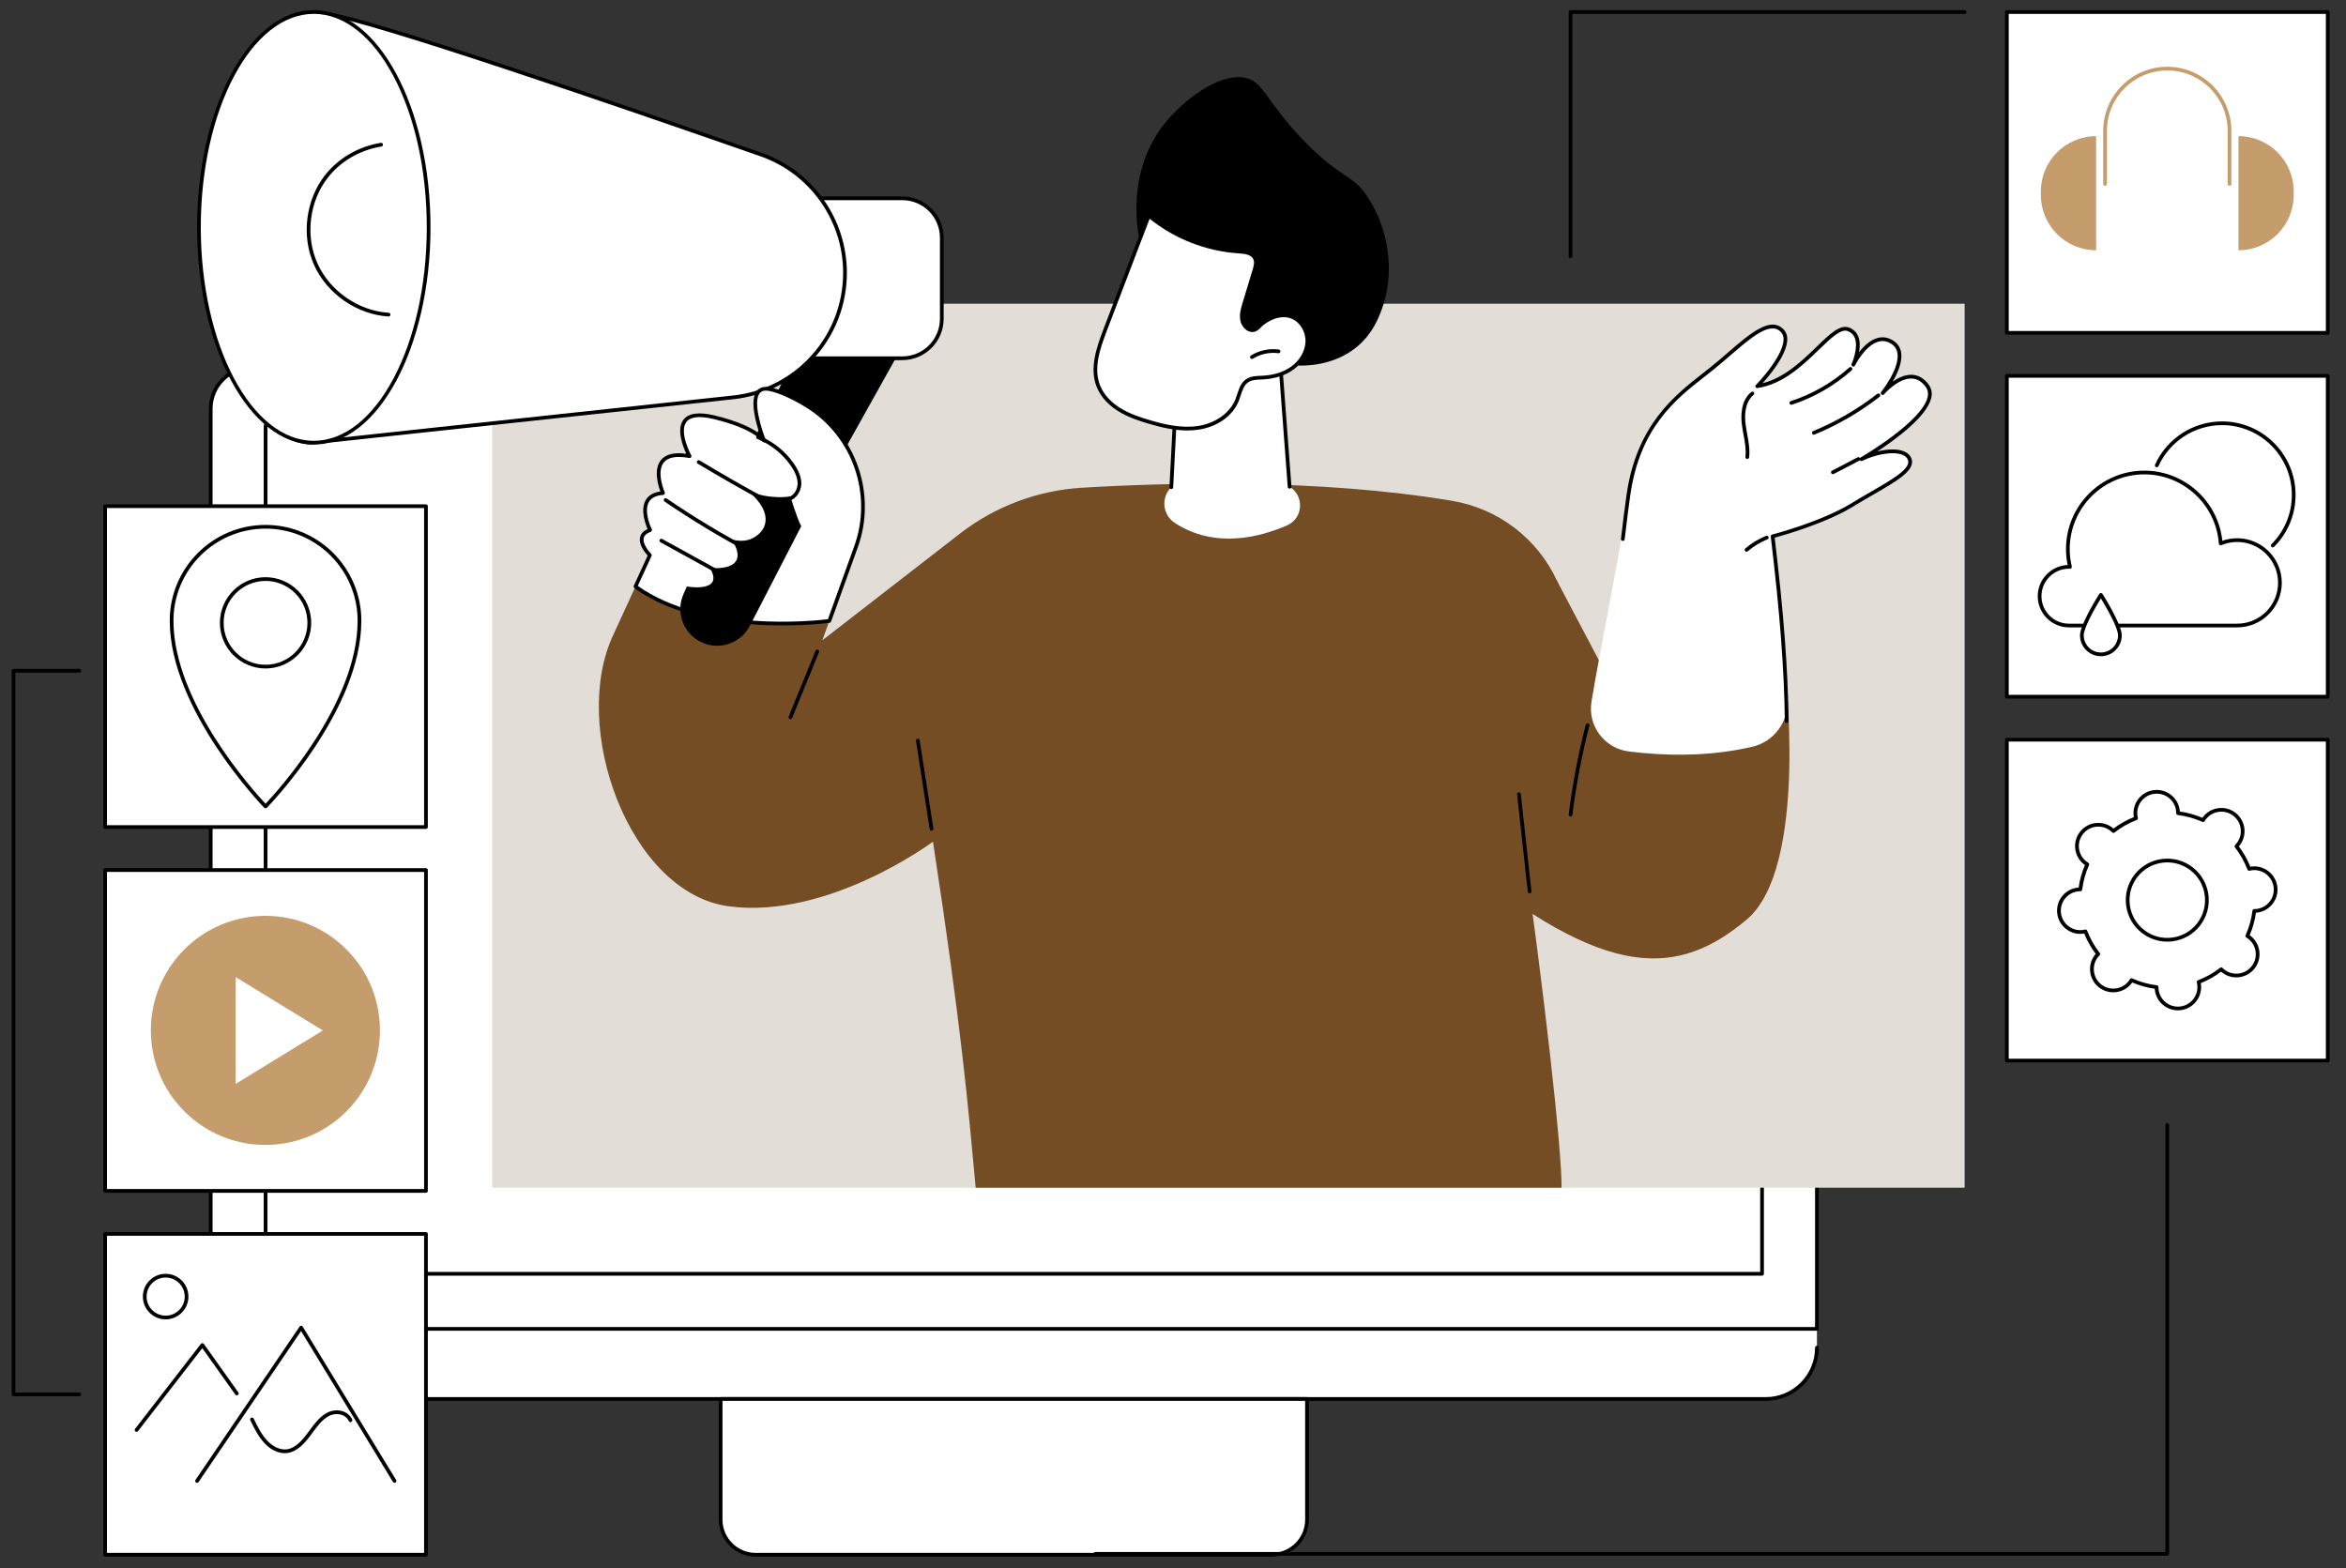 <?xml version="1.0" encoding="utf-8"?>
<!-- Generator: Adobe Illustrator 24.1.1, SVG Export Plug-In . SVG Version: 6.00 Build 0)  -->
<svg version="1.1" xmlns="http://www.w3.org/2000/svg" xmlns:xlink="http://www.w3.org/1999/xlink" x="0px" y="0px"
	 viewBox="0 0 2776 1856" style="enable-background:new 0 0 2776 1856;" xml:space="preserve">
<rect x="0" y="0" width="2776" height="1856" fill="#333333" stroke="none"/>
<style type="text/css">
	.st0{display:none;}
	.st1{display:inline;fill:#FFFFFF;}
	.st2{fill:#FFFFFF;}
	.st3{fill:#E2DDD7;}
	.st4{fill:#754D24;}
	.st5{fill:#C59C6C;}
</style>
<g id="Background" class="st0">
	<rect x="-321.33" y="-323" class="st1" width="3415" height="2500"/>
</g>
<g id="Illustration">
	<g id="SmartTV_applications_1_">
		<g>
			<g>
				<path class="st2" d="M2149.94,1594.75L2149.94,1594.75c0,33.53-27.08,60.72-60.49,60.72H309.82
					c-33.41,0-60.49-27.18-60.49-60.72l0,0v-22.25l44.79-23.39h1841.15l14.68,23.39V1594.75z"/>
				<path d="M309.82,1657.66h1779.64c34.57,0,62.69-28.22,62.69-62.92c0-1.22-0.98-2.2-2.2-2.2s-2.2,0.98-2.2,2.2
					c0,32.27-26.15,58.52-58.29,58.52H309.82c-32.14,0-58.29-26.25-58.29-58.52c0-1.22-0.98-2.2-2.2-2.2c-1.21,0-2.2,0.98-2.2,2.2
					C247.13,1629.44,275.25,1657.66,309.82,1657.66z"/>
				<g>
					<path class="st2" d="M894.25,1839.8h610.78c22.94,0,41.54-18.6,41.54-41.54v-142.8H852.71v142.8
						C852.71,1821.2,871.31,1839.8,894.25,1839.8z"/>
					<path d="M850.51,1798.26v-142.8c0-1.22,0.98-2.2,2.2-2.2h693.85c1.22,0,2.2,0.98,2.2,2.2v142.8
						c0,24.12-19.62,43.74-43.74,43.74H894.25C870.13,1842,850.51,1822.38,850.51,1798.26z M854.91,1657.66v140.6
						c0,21.69,17.65,39.34,39.34,39.34h610.78c21.69,0,39.34-17.65,39.34-39.34v-140.6H854.91z"/>
				</g>
				<g>
					<path class="st2" d="M249.33,1572.49h1900.62V483.65c0-27.07-21.94-49.01-49.01-49.01H298.34c-27.07,0-49.01,21.94-49.01,49.01
						V1572.49z"/>
					<path d="M247.13,1572.49V483.65c0-28.24,22.97-51.21,51.21-51.21h1802.59c28.24,0,51.21,22.97,51.21,51.21v1088.85
						c0,1.22-0.98,2.2-2.2,2.2H249.33C248.11,1574.69,247.13,1573.71,247.13,1572.49z M2147.74,483.65c0-25.81-21-46.81-46.81-46.81
						H298.34c-25.81,0-46.81,21-46.81,46.81v1086.65h1896.22V483.65z"/>
				</g>
				<path d="M312.04,1507.34V504.7c0-3.92,3.19-7.1,7.1-7.1h1760.97c3.92,0,7.1,3.19,7.1,7.1v1002.64c0,1.22-0.99,2.2-2.2,2.2
					H314.24C313.03,1509.54,312.04,1508.55,312.04,1507.34z M2082.83,504.7c0-1.49-1.21-2.7-2.7-2.7H319.15
					c-1.49,0-2.7,1.21-2.7,2.7v1000.44h1766.38V504.7z"/>
			</g>
		</g>
		
			<rect x="582.33" y="359.41" transform="matrix(-1 -4.489710e-11 4.489710e-11 -1 2907.083 1764.851)" class="st3" width="1742.42" height="1046.03"/>
		<g>
			<g>
				<path class="st4" d="M2111.89,788.52c0,0,28.94,237.83-45.2,299.78c-80.09,66.94-164.64,74.88-344.07-74.46l-57.95-393.97
					l177.97,67.97l87.27,165.51L2111.89,788.52z"/>
				<g>
					<polygon points="914.98,683.39 1074.11,398.42 968.17,366.11 820.64,665.15 					"/>
					<g>
						<path class="st2" d="M950.94,423.93h116.76c25.8,0,46.72-20.92,46.72-46.72v-95.84c0-25.8-20.92-46.72-46.72-46.72H950.94
							V423.93z"/>
						<path d="M948.74,423.93V234.66c0-1.22,0.98-2.2,2.2-2.2h116.76c26.97,0,48.92,21.95,48.92,48.92v95.84
							c0,26.97-21.95,48.92-48.92,48.92H950.94C949.73,426.13,948.74,425.15,948.74,423.93z M953.14,236.86v184.88h114.56
							c24.55,0,44.52-19.97,44.52-44.52v-95.84c0-24.55-19.97-44.52-44.52-44.52H953.14z"/>
					</g>
					<g>
						<path class="st2" d="M298.1,90.42c0,0,23.88-80.6,89.37-73.59c47.81,5.12,352.19,109.86,513.06,166.05
							c59.5,20.78,99.35,76.92,99.35,139.95l0,0c0,75.75-57.1,139.31-132.41,147.4L368.9,523.81c0,0-56.33,2.66-80.94-76.41
							C263.36,368.32,298.1,90.42,298.1,90.42z"/>
						<path d="M285.87,448.05c-24.47-78.62,8.63-346.53,10.05-357.89c0.02-0.12,0.04-0.24,0.07-0.35
							c0.24-0.82,25.21-82.27,91.72-75.15c47.46,5.08,342.12,106.29,513.55,166.16c60.3,21.06,100.82,78.14,100.82,142.03
							c0,77.05-57.77,141.36-134.38,149.59L369.01,526c-0.03,0-0.19,0.01-0.49,0.01C362.83,526.01,309.47,523.91,285.87,448.05z
							 M300.26,90.89c-1.06,8.58-34.11,278.98-10.19,355.85c23.77,76.39,76.51,74.94,78.6,74.88l498.56-53.57
							c74.37-7.99,130.45-70.42,130.45-145.22c0-62.02-39.33-117.43-97.87-137.88C728.56,125.15,434.26,24.06,387.24,19.02
							c-2.61-0.28-5.14-0.41-7.61-0.41C323.74,18.61,301.47,87.03,300.26,90.89z"/>
					</g>
					<g>
						<ellipse class="st2" cx="371.3" cy="269.01" rx="135.91" ry="254.81"/>
						<path d="M233.19,269.01C233.19,127.29,295.14,12,371.3,12c76.15,0,138.11,115.29,138.11,257.01S447.45,526.02,371.3,526.02
							C295.14,526.02,233.19,410.72,233.19,269.01z M237.59,269.01c0,139.29,59.98,252.61,133.71,252.61S505.01,408.3,505.01,269.01
							S445.03,16.4,371.3,16.4S237.59,129.72,237.59,269.01z"/>
					</g>
					<path d="M459.82,374.51c1.15,0,2.12-0.9,2.19-2.06c0.08-1.21-0.85-2.26-2.06-2.33c-35.82-2.24-69.72-25.76-84.36-58.53
						c-14.63-32.77-9.53-73.72,12.71-101.88c15.06-19.08,38.03-32.32,63.01-36.34c1.2-0.19,2.02-1.32,1.82-2.52
						c-0.19-1.2-1.32-2.03-2.52-1.82c-26.06,4.19-50.03,18.02-65.77,37.95c-23.23,29.42-28.56,72.18-13.28,106.41
						c15.29,34.22,50.69,58.79,88.1,61.13C459.73,374.51,459.77,374.51,459.82,374.51z"/>
				</g>
				<g>
					<path class="st4" d="M1847.76,1405.44h-693.25c-9.01-96.77-16.21-185.04-50.53-409.45c0,0-123.65,92.2-241.63,76.46
						c-117.98-15.73-188.56-212.73-136.24-322.09L769,656.99c0,0,159.53-80.66,243.95-10.09l-39.87,110.77l162.86-126.26
						c41.48-32.15,91.66-51.07,144.05-54.24c101.78-6.16,280.77-10.99,438.37,15.49c54.66,9.18,101.24,44.76,124.29,95.17
						c16.45,35.96-62.1,163.06-42.01,301.05C1826.64,1167.49,1848.54,1364.34,1847.76,1405.44z"/>
					<path d="M935.31,850.92c0.87,0,1.69-0.52,2.04-1.37l31.76-77.78c0.46-1.12-0.08-2.41-1.21-2.87c-1.12-0.47-2.41,0.08-2.87,1.21
						l-31.76,77.78c-0.46,1.12,0.08,2.41,1.21,2.87C934.75,850.87,935.03,850.92,935.31,850.92z"/>
					<g>
						<path class="st2" d="M981.32,734.8c0,0-145.97,20.16-229.34-40.74L769,656.99c0,0-22.01-21.76,0.29-29.74
							c0,0-20.74-41.34,15.29-43.79c0,0-23.97-53.92,31.39-43.67c0,0-33.26-60.83,28.76-46.12c49.07,11.64,59.32,27.61,59.32,27.61
							s-27.38-67.78,6.94-60.77c10.78,2.2,27.27,9.32,44.67,20.16c55.93,34.82,79.61,104.25,57.3,166.24L981.32,734.8z"/>
						<path d="M750.68,695.84c-0.84-0.62-1.14-1.74-0.7-2.69l16.4-35.71c-2.98-3.27-10.9-12.95-8.98-21.61
							c0.93-4.2,3.93-7.46,8.92-9.73c-2.59-5.96-8.82-22.8-2.3-34.22c3.25-5.69,9.1-9.15,17.42-10.28
							c-2.63-7.08-8.31-25.81,0.5-36.97c5.56-7.05,15.69-9.63,30.15-7.67c-4-8.57-11.98-29-3.37-40.29
							c5.91-7.75,18.2-9.47,36.52-5.13c29.9,7.09,45.67,15.82,53.56,21.75c-4.68-13.93-11.85-40.41-3.13-50.89
							c3.42-4.11,8.72-5.47,15.76-4.04c11.7,2.39,28.67,10.03,45.39,20.45c56.32,35.07,80.8,106.08,58.21,168.85l-31.64,87.89
							c-0.28,0.77-0.96,1.32-1.77,1.43c-0.58,0.08-23.35,3.1-55.85,3.1C875.25,740.07,801.26,732.78,750.68,695.84z M1010.88,646.16
							c21.9-60.83-1.82-129.65-56.39-163.63c-16.31-10.15-32.74-17.58-43.95-19.87c-5.4-1.1-9.16-0.27-11.5,2.54
							c-8.44,10.13,2.22,43.32,7.04,55.25c0.42,1.05-0.02,2.23-1.02,2.76c-1,0.53-2.24,0.2-2.86-0.73
							c-0.1-0.15-10.74-15.48-57.98-26.68c-16.48-3.91-27.24-2.72-32.01,3.51c-9.13,11.96,5.53,39.14,5.68,39.42
							c0.41,0.75,0.35,1.66-0.15,2.35c-0.5,0.69-1.35,1.01-2.18,0.87c-15.01-2.78-25.16-0.97-30.17,5.37
							c-9.14,11.59,1.08,35.01,1.18,35.25c0.29,0.66,0.24,1.42-0.13,2.03c-0.37,0.61-1.02,1.01-1.74,1.06
							c-8.34,0.57-14.01,3.38-16.87,8.37c-6.71,11.73,3.3,32.03,3.4,32.23c0.28,0.56,0.31,1.22,0.07,1.8
							c-0.23,0.58-0.71,1.04-1.3,1.25c-4.81,1.72-7.62,4.22-8.33,7.43c-1.48,6.65,5.89,15.73,8.85,18.67
							c0.66,0.65,0.84,1.64,0.45,2.48l-16.27,35.42c77.73,55.39,210.34,41.22,224.97,39.45L1010.88,646.16z"/>
					</g>
					<path d="M948.09,622.71l-60.81,117.86c-10.39,20.14-34.49,28.94-55.41,20.24h0c-22.57-9.38-32.99-35.5-23.09-57.84l3.98-8.98
						c0,0,44.93,8.15,27.32-21.95c0,0,50.87,6.06,25.72-33.69c0,0,12.49,4.14,23.55-0.89c16.16-7.36,29.24-27.91-4.27-56.78
						c25.9,11.24,50.23,6.76,50.23,6.76S941.83,610.12,948.09,622.71z"/>
					<path d="M905.63,594.15c0.78,0,1.54-0.41,1.93-1.15c0.58-1.07,0.19-2.4-0.88-2.98c-26.47-14.41-52.97-29.58-78.76-45.11
						c-1.04-0.63-2.39-0.29-3.02,0.75c-0.63,1.04-0.29,2.39,0.75,3.02c25.84,15.56,52.39,30.76,78.92,45.2
						C904.91,594.07,905.27,594.15,905.63,594.15z"/>
					<path d="M889.89,655.48c0.79,0,1.55-0.43,1.95-1.17c0.57-1.07,0.15-2.4-0.92-2.97c-35.01-18.49-69.35-39.16-102.06-61.46
						c-1.01-0.68-2.37-0.43-3.06,0.58c-0.69,1.01-0.43,2.37,0.58,3.06c32.85,22.39,67.33,43.15,102.49,61.71
						C889.19,655.39,889.54,655.48,889.89,655.48z"/>
					<path d="M858.72,683.93c0.78,0,1.53-0.41,1.93-1.14c0.59-1.06,0.2-2.4-0.87-2.99l-76.17-41.99c-1.06-0.58-2.4-0.2-2.99,0.87
						c-0.59,1.06-0.2,2.4,0.87,2.99l76.17,41.99C858,683.84,858.36,683.93,858.72,683.93z"/>
					<path d="M930.75,592.98c0.04,0,0.08,0,0.12,0c9.85-0.51,16.62-10.3,17.25-19.07c0.54-7.54-2.16-15.57-8.24-24.56
						c-10.22-15.09-25.16-27.14-42.07-33.94c-1.12-0.45-2.41,0.09-2.86,1.22c-0.45,1.13,0.09,2.41,1.22,2.86
						c16.11,6.47,30.33,17.95,40.07,32.32c5.51,8.14,7.96,15.26,7.5,21.78c-0.49,6.91-5.64,14.6-13.09,14.99
						c-1.21,0.06-2.15,1.1-2.08,2.31C928.61,592.07,929.58,592.98,930.75,592.98z"/>
				</g>
				<g>
					<path class="st2" d="M2025,436.62c34.2-27.42,66.14-63.28,83.77-45.46c17.64,17.82-29.39,65.8-29.39,65.8
						c53.84-8.15,86.71-75.39,107.84-67.3c21.13,8.09,5.79,41.84,5.79,41.84s20.92-42.31,45.91-26.71
						c24.99,15.6-11.21,60.31-11.21,60.31s32.12-37.58,53.02-8.28c20.9,29.3-78.14,86.51-78.14,86.51
						c19.83-10,52.21-14.67,57.24,0.39c5.03,15.05-31.27,31.13-67.9,53.6c-36.64,22.47-94.38,37.29-94.38,37.29
						c6.83,74.23,14.4,139.15,17.44,193.68c1.45,26.03-16.05,49.45-41.45,55.36c-4.97,1.16-9.96,2.19-14.97,3.12
						c-43.09,7.97-87.46,7.93-130.85,2.48l-0.51-0.06c-28.74-3.63-48.74-30.39-44.01-58.97c11.17-67.63,34.1-176.66,43.66-244.13
						C1939.53,496.61,1990.8,464.04,2025,436.62z"/>
					<path d="M2114.22,855.55c0.01,0,0.02,0,0.03,0c1.22-0.02,2.19-1.01,2.17-2.23c-0.72-60.75-5.8-127.77-16.46-217.07
						c10.24-2.77,60.32-16.93,93.12-37.04c7.8-4.78,15.51-9.24,22.97-13.54c29.26-16.89,50.4-29.09,45.87-42.63
						c-1.35-4.03-4.35-7.03-8.93-8.92c-8.16-3.36-20.09-2.69-31.58,0.09c22.58-14.85,59.17-41.86,63.89-63.62
						c1.23-5.66,0.29-10.72-2.78-15.03c-5.47-7.67-12.2-11.73-20-12.07c-8.31-0.36-16.48,3.6-22.96,8.12
						c5.91-10.1,11.86-23.56,10-34.62c-1.01-6.02-4.2-10.75-9.49-14.05c-6-3.75-12.28-4.71-18.68-2.9
						c-8.81,2.5-16.29,9.9-21.62,16.79c1.1-6.13,1.35-13.07-1.02-18.85c-2.01-4.9-5.63-8.38-10.75-10.34
						c-10.74-4.11-22.96,7.72-38.43,22.7c-17.03,16.49-37.92,36.7-63.95,43.17c11.77-13.12,40.27-48.14,24.71-63.86
						c-15.54-15.7-39.17,4.68-66.53,28.29c-6.56,5.66-13.34,11.51-20.19,17c-2.93,2.35-5.99,4.74-9.14,7.2
						c-32.96,25.75-78.09,61-89.82,143.68c-1.88,13.24-4.09,30.68-6.57,51.82c-0.14,1.21,0.72,2.3,1.93,2.44
						c1.22,0.14,2.3-0.72,2.44-1.93c2.48-21.11,4.69-38.5,6.56-51.71c11.47-80.92,54-114.14,88.17-140.83
						c3.16-2.47,6.24-4.87,9.18-7.23c6.9-5.54,13.72-11.41,20.31-17.1c25.69-22.16,47.87-41.31,60.53-28.53
						c13.22,13.36-16.74,49.8-29.4,62.72c-0.66,0.68-0.82,1.7-0.39,2.54c0.43,0.84,1.36,1.32,2.29,1.17
						c30.51-4.62,54.03-27.38,72.93-45.67c13.78-13.34,25.67-24.84,33.8-21.75c4,1.53,6.7,4.12,8.25,7.91
						c4.87,11.89-3.59,30.78-3.68,30.97c-0.5,1.09-0.03,2.38,1.06,2.9c1.08,0.52,2.38,0.06,2.91-1.01
						c0.12-0.24,11.93-23.77,27.63-28.22c5.22-1.48,10.17-0.7,15.14,2.41c4.23,2.64,6.67,6.25,7.48,11.04
						c3.06,18.24-19.01,45.74-19.23,46.02c-0.76,0.93-0.62,2.3,0.3,3.07c0.92,0.76,2.3,0.65,3.08-0.26
						c0.17-0.2,16.79-19.42,32.95-18.67c6.38,0.28,11.96,3.72,16.6,10.24c2.36,3.3,3.03,7.08,2.07,11.54
						c-6.34,29.22-78.78,71.37-79.51,71.79c-1.03,0.6-1.4,1.9-0.84,2.95c0.57,1.05,1.86,1.46,2.93,0.92
						c14.37-7.24,36.15-11.89,47.73-7.12c3.34,1.38,5.51,3.48,6.43,6.25c3.39,10.13-18.52,22.78-43.89,37.43
						c-7.48,4.32-15.22,8.79-23.07,13.6c-35.93,22.03-93.2,36.88-93.78,37.03c-1.07,0.28-1.77,1.3-1.64,2.39
						c10.79,90.09,15.93,157.48,16.66,218.5C2112.04,854.58,2113.02,855.55,2114.22,855.55z"/>
					<path d="M2168.84,561.11c0.34,0,0.69-0.08,1.01-0.25l30.16-15.72c1.08-0.56,1.5-1.89,0.93-2.97c-0.56-1.08-1.89-1.5-2.97-0.93
						l-30.16,15.72c-1.08,0.56-1.5,1.89-0.93,2.97C2167.28,560.68,2168.05,561.11,2168.84,561.11z"/>
					<path d="M2146.32,514.38c0.28,0,0.57-0.05,0.84-0.17c27.51-11.34,53.37-26.36,76.85-44.62c0.96-0.75,1.13-2.13,0.38-3.09
						c-0.75-0.96-2.13-1.13-3.09-0.38c-23.17,18.02-48.68,32.83-75.82,44.02c-1.12,0.46-1.66,1.75-1.2,2.87
						C2144.63,513.87,2145.45,514.38,2146.32,514.38z"/>
					<path d="M2119.69,478.97c0.23,0,0.45-0.03,0.68-0.11c25.95-8.42,50.42-22.49,70.76-40.68c0.9-0.81,0.98-2.2,0.17-3.11
						c-0.81-0.9-2.2-0.98-3.11-0.17c-19.88,17.79-43.81,31.54-69.18,39.77c-1.16,0.38-1.79,1.62-1.41,2.77
						C2117.9,478.38,2118.76,478.97,2119.69,478.97z"/>
					<path d="M2067.54,543.08c1.1,0,2.06-0.83,2.18-1.95c1.05-9.3-0.64-18.55-2.28-27.49c-0.72-3.95-1.47-8.04-1.96-12.04
						c-1.1-9-1.32-25.43,9.5-34.3c0.94-0.77,1.08-2.16,0.31-3.1c-0.77-0.94-2.15-1.08-3.1-0.31
						c-12.45,10.21-12.28,28.34-11.07,38.24c0.5,4.13,1.26,8.28,2,12.3c1.65,9.03,3.2,17.55,2.23,26.21
						c-0.14,1.21,0.73,2.3,1.94,2.43C2067.37,543.08,2067.46,543.08,2067.54,543.08z"/>
					<path d="M2066.69,652.87c0.51,0,1.02-0.17,1.43-0.53c6.94-5.98,14.78-10.73,23.3-14.13c1.13-0.45,1.68-1.73,1.23-2.86
						c-0.45-1.13-1.74-1.68-2.86-1.23c-8.97,3.58-17.22,8.59-24.54,14.88c-0.92,0.79-1.02,2.18-0.23,3.1
						C2065.46,652.61,2066.07,652.87,2066.69,652.87z"/>
				</g>
				<path d="M1102.27,983.02c0.11,0,0.23-0.01,0.34-0.03c1.2-0.19,2.02-1.31,1.84-2.51l-16.21-104.48c-0.19-1.2-1.32-2.01-2.51-1.84
					c-1.2,0.19-2.02,1.31-1.84,2.51l16.21,104.48C1100.27,982.24,1101.21,983.02,1102.27,983.02z"/>
				<path d="M1809.95,1057.1c0.08,0,0.16,0,0.24-0.01c1.21-0.13,2.08-1.22,1.95-2.43l-12.61-115.09c-0.13-1.21-1.19-2.09-2.43-1.95
					c-1.21,0.13-2.08,1.22-1.95,2.43l12.62,115.09C1807.89,1056.27,1808.84,1057.1,1809.95,1057.1z"/>
				<path d="M1858.42,966.27c1.09,0,2.04-0.81,2.18-1.93c4.45-35.48,11.19-71.03,20.05-105.68c0.3-1.18-0.41-2.38-1.59-2.68
					c-1.17-0.31-2.38,0.41-2.68,1.59c-8.9,34.82-15.68,70.56-20.15,106.22c-0.15,1.21,0.7,2.3,1.91,2.46
					C1858.24,966.27,1858.33,966.27,1858.42,966.27z"/>
			</g>
			<g>
				<path class="st2" d="M1512.74,400.61L1525.95,576v0c17.75,10.84,16.15,37.29-2.9,45.64c-31.67,13.87-85.36,28.29-132.96-2.9
					c-14.55-9.54-16.6-30.08-4.1-42.19l0,0l7.09-135.55L1512.74,400.61z"/>
				<path d="M1385.99,578.75c1.16,0,2.13-0.91,2.2-2.09l7.01-134.05l115.57-39l13,172.56c0.09,1.21,1.18,2.11,2.36,2.03
					c1.21-0.09,2.12-1.15,2.03-2.36l-13.21-175.38c-0.05-0.68-0.41-1.29-0.98-1.67c-0.57-0.37-1.28-0.47-1.92-0.25l-119.67,40.39
					c-0.85,0.29-1.45,1.07-1.49,1.97l-7.09,135.55c-0.06,1.21,0.87,2.25,2.08,2.31C1385.91,578.75,1385.95,578.75,1385.99,578.75z"
					/>
				<path d="M1635.09,365.86c15.55-42.1,8.67-92.41-15.01-130.06c-19.74-31.39-30.94-21.83-76.03-68.03
					c-48.07-49.24-48.84-73.92-74.51-76.35c-29.55-2.8-65.75,26.34-83.21,45.19c-2.5,2.7-4.33,4.86-5.48,6.22
					c-37.05,43.78-36.44,94.3-35.99,110.54c0.98,35.56,12.8,61.48,17.1,70.2c24.77,50.23,67.87,72.54,94.29,86.07
					c22.91,11.73,47.18,21.06,72.5,22.72c13.09,0.86,49.63,1.7,78.31-23.15C1624.42,394.16,1631.23,376.3,1635.09,365.86z"/>
				<g>
					<path class="st2" d="M1529.26,375.15c11.37,4.69,18.3,17.47,17.69,29.75c-0.61,12.28-7.95,23.65-17.95,30.81
						c-10,7.16-22.39,10.43-34.67,11.07c-6.37,0.33-13.22,0.12-18.51,3.68c-7.38,4.97-8.74,14.99-12.06,23.24
						c-7.37,18.29-26.65,29.74-46.16,32.59c-19.51,2.85-39.34-1.57-58.25-7.17c-12.12-3.59-24.22-7.74-34.95-14.41
						c-10.74-6.67-20.12-16.11-24.75-27.87c-8.31-21.1-0.19-44.73,7.9-65.91c17.28-45.24,34.56-90.49,51.84-135.73
						c29.8,24.82,67.58,39.9,106.28,42.41c7.3,0.47,16.08,1.41,19.27,7.99c2.13,4.4,0.75,9.62-0.67,14.3
						c-3.96,13.11-7.92,26.21-11.89,39.32c-2.01,6.64-4.03,13.67-2.38,20.4c1.16,4.72,5.26,10.09,10.35,10.94
						c6.44,1.08,9.18-4.57,13.9-8.13C1504.06,375.02,1517.27,370.19,1529.26,375.15z"/>
					<path d="M1358.72,501.23c-11.83-3.51-24.31-7.7-35.49-14.65c-8.6-5.35-20.03-14.71-25.64-28.94
						c-8.38-21.28-0.7-45.02,7.89-67.5l51.84-135.73c0.25-0.66,0.81-1.16,1.5-1.34c0.68-0.18,1.42-0.02,1.96,0.44
						c29.46,24.53,66.76,39.42,105.01,41.91c6.42,0.42,17.18,1.12,21.11,9.22c2.43,5,1.07,10.6-0.54,15.9l-11.89,39.32
						c-1.83,6.05-3.9,12.9-2.35,19.24c0.99,4.03,4.46,8.61,8.57,9.3c3.33,0.56,5.26-1.15,8.35-4.22c1.19-1.18,2.41-2.4,3.86-3.49
						c12.48-9.4,26.02-12.16,37.18-7.55l0,0c11.72,4.84,19.73,18.25,19.05,31.89c-0.62,12.33-7.67,24.47-18.87,32.49
						c-9.47,6.79-21.86,10.75-35.84,11.48c-0.82,0.04-1.65,0.08-2.47,0.11c-5.32,0.22-10.82,0.44-14.92,3.2
						c-4.92,3.31-6.88,9.34-8.96,15.72c-0.71,2.16-1.43,4.4-2.29,6.52c-7.11,17.66-25.46,30.67-47.88,33.94
						c-4.29,0.63-8.59,0.9-12.88,0.9C1388.8,509.38,1372.77,505.39,1358.72,501.23z M1495.57,384.18c-1.2,0.91-2.32,2.02-3.4,3.1
						c-3.02,3-6.41,6.41-12.18,5.45c-6.12-1.02-10.81-7.25-12.12-12.59c-1.84-7.51,0.52-15.3,2.41-21.56l11.89-39.32
						c1.41-4.65,2.53-9.13,0.79-12.71c-2.59-5.35-10.04-6.27-17.44-6.75c-38.16-2.49-75.38-17.01-105.17-40.97l-50.75,132.88
						c-8.63,22.58-15.72,44.49-7.91,64.32c5.16,13.11,15.83,21.81,23.87,26.81c10.74,6.67,22.89,10.75,34.42,14.17
						c17.3,5.13,37.63,9.98,57.3,7.11c20.56-3.01,38.01-15.26,44.44-31.23c0.8-1.98,1.47-4.05,2.19-6.24
						c2.22-6.81,4.52-13.85,10.69-18c5.14-3.45,11.27-3.71,17.2-3.95c0.81-0.03,1.62-0.07,2.43-0.11
						c13.13-0.68,24.72-4.37,33.5-10.66c10.12-7.25,16.48-18.14,17.03-29.14c0.59-11.85-6.28-23.46-16.33-27.61l0,0
						c-3.22-1.33-6.43-1.87-9.55-1.87C1508.68,375.31,1499.63,381.12,1495.57,384.18z M1529.24,375.15h0.02H1529.24z"/>
				</g>
				<path d="M1481.4,424.74c0.4,0,0.8-0.11,1.16-0.33c8.82-5.49,19.77-7.85,30.06-6.46c1.21,0.14,2.31-0.69,2.47-1.89
					c0.16-1.2-0.68-2.31-1.89-2.47c-11.3-1.52-23.31,1.06-32.98,7.08c-1.03,0.64-1.35,2-0.7,3.03
					C1479.95,424.38,1480.67,424.74,1481.4,424.74z"/>
			</g>
		</g>
		<g>
			<g>
				<g>
					
						<rect x="124.38" y="1460.14" transform="matrix(-1 -4.489754e-11 4.489754e-11 -1 628.423 3299.942)" class="st2" width="379.66" height="379.66"/>
					<path d="M122.18,1839.8v-379.66c0-1.22,0.98-2.2,2.2-2.2h379.66c1.22,0,2.2,0.98,2.2,2.2v379.66c0,1.22-0.98,2.2-2.2,2.2
						H124.38C123.17,1842,122.18,1841.02,122.18,1839.8z M501.84,1462.34H126.58v375.26h375.26V1462.34z"/>
				</g>
				<g>
					<g>
						<path d="M466.83,1754.64c0.39,0,0.78-0.1,1.14-0.32c1.04-0.63,1.37-1.99,0.73-3.02l-110.47-181.42
							c-0.39-0.64-1.08-1.04-1.83-1.05c-0.78,0.01-1.45,0.35-1.87,0.96L231.38,1751.2c-0.68,1.01-0.42,2.37,0.58,3.05
							c1,0.69,2.37,0.42,3.05-0.58l121.24-178.59l108.69,178.5C465.36,1754.26,466.09,1754.64,466.83,1754.64z"/>
						<path d="M161.59,1694.31c0.66,0,1.31-0.29,1.74-0.85l76.05-98.15l39.04,54.91c0.7,0.99,2.08,1.22,3.07,0.52
							c0.99-0.7,1.22-2.08,0.52-3.07l-40.76-57.32c-0.4-0.57-1.05-0.91-1.75-0.93c-0.66-0.01-1.36,0.3-1.78,0.85l-77.86,100.49
							c-0.75,0.96-0.57,2.34,0.39,3.08C160.65,1694.16,161.12,1694.31,161.59,1694.31z"/>
						<path d="M169.06,1534.31c0-14.86,12.09-26.95,26.95-26.95c14.86,0,26.95,12.09,26.95,26.95c0,14.86-12.09,26.95-26.95,26.95
							C181.16,1561.26,169.06,1549.17,169.06,1534.31z M173.46,1534.31c0,12.44,10.12,22.56,22.56,22.56
							c12.44,0,22.56-10.12,22.56-22.56s-10.12-22.56-22.56-22.56C183.58,1511.75,173.46,1521.87,173.46,1534.31z"/>
						<path d="M336.89,1719.61c1.22,0,2.44-0.09,3.64-0.28c11.39-1.77,20.08-11.66,26.39-20.07c0.91-1.22,1.82-2.45,2.73-3.69
							c5.54-7.54,11.26-15.34,18.82-19.59c4.74-2.67,10.73-3.36,15.65-1.79c2.75,0.87,6.47,2.87,8.6,7.39
							c0.52,1.1,1.83,1.57,2.93,1.05c1.1-0.52,1.57-1.83,1.05-2.93c-2.23-4.71-6.12-8.07-11.25-9.71
							c-6.12-1.95-13.28-1.15-19.14,2.15c-8.38,4.72-14.39,12.9-20.21,20.82c-0.9,1.23-1.8,2.45-2.7,3.66
							c-5.81,7.75-13.73,16.83-23.55,18.36c-7.78,1.22-16.69-2.68-23.85-10.42c-6.72-7.26-11.37-16.72-15.86-25.86
							c-0.53-1.09-1.85-1.54-2.94-1c-1.09,0.54-1.54,1.85-1,2.94c4.63,9.42,9.43,19.17,16.58,26.91
							C319.99,1715.35,328.6,1719.61,336.89,1719.61z"/>
					</g>
				</g>
			</g>
			<g>
				<g>
					<rect x="124.38" y="1029.57" class="st2" width="379.66" height="379.66"/>
					<path d="M504.04,1411.43H124.38c-1.22,0-2.2-0.98-2.2-2.2v-379.66c0-1.22,0.98-2.2,2.2-2.2h379.66c1.22,0,2.2,0.98,2.2,2.2
						v379.66C506.24,1410.45,505.26,1411.43,504.04,1411.43z M126.58,1407.03h375.26v-375.26H126.58V1407.03z"/>
				</g>
				<g>
					
						<ellipse transform="matrix(0.707 -0.707 0.707 0.707 -770.215 579.335)" class="st5" cx="314.21" cy="1219.4" rx="135.57" ry="135.57"/>
					<polygon class="st2" points="278.84,1282.61 278.84,1156.19 382.02,1219.4 					"/>
				</g>
			</g>
			<g>
				<g>
					
						<rect x="124.38" y="599" transform="matrix(-1 -4.489754e-11 4.489754e-11 -1 628.423 1577.655)" class="st2" width="379.66" height="379.66"/>
					<path d="M122.18,978.66V599c0-1.22,0.98-2.2,2.2-2.2h379.66c1.22,0,2.2,0.98,2.2,2.2v379.66c0,1.22-0.98,2.2-2.2,2.2H124.38
						C123.17,980.86,122.18,979.87,122.18,978.66z M501.84,601.2H126.58v375.26h375.26V601.2z"/>
				</g>
				<g>
					
						<ellipse transform="matrix(0.707 -0.707 0.707 0.707 -433.457 441.568)" class="st2" cx="316.29" cy="744.01" rx="68.01" ry="68.01"/>
					<g>
						<path class="st2" d="M203.05,734.51c0,106.04,111.16,219.8,111.16,219.8s111.16-112.74,111.16-219.8
							c0-61.39-49.77-111.16-111.16-111.16C252.82,623.35,203.05,673.12,203.05,734.51z M262.41,737.03
							c0-28.61,23.19-51.8,51.8-51.8c28.61,0,51.8,23.19,51.8,51.8c0,28.61-23.19,51.8-51.8,51.8
							C285.61,788.83,262.41,765.64,262.41,737.03z"/>
						<path d="M314.21,956.51c-0.59,0-1.16-0.24-1.57-0.66c-1.12-1.14-111.79-115.63-111.79-221.34
							c0-62.51,50.85-113.36,113.36-113.36c62.51,0,113.36,50.85,113.36,113.36c0,106.73-110.67,220.21-111.79,221.34
							C315.36,956.27,314.8,956.51,314.21,956.51C314.21,956.51,314.21,956.51,314.21,956.51z M205.25,734.51
							c0,97.07,95.49,202.26,108.97,216.61c13.51-14.27,108.95-118.63,108.95-216.61c0-60.08-48.88-108.96-108.96-108.96
							S205.25,674.43,205.25,734.51z M260.22,737.03c0-29.78,24.22-54,54-54c29.77,0,54,24.22,54,54c0,29.77-24.22,54-54,54
							C284.44,791.03,260.22,766.8,260.22,737.03z M264.61,737.03c0,27.35,22.25,49.6,49.6,49.6c27.35,0,49.6-22.25,49.6-49.6
							c0-27.35-22.25-49.6-49.6-49.6C286.86,687.43,264.61,709.68,264.61,737.03z"/>
					</g>
				</g>
			</g>
			<path d="M15.97,1652.17h77.86c1.22,0,2.2-0.98,2.2-2.2c0-1.22-0.98-2.2-2.2-2.2H18.17V795.9h75.66c1.22,0,2.2-0.98,2.2-2.2
				c0-1.22-0.98-2.2-2.2-2.2H15.97c-1.22,0-2.2,0.98-2.2,2.2v856.27C13.77,1651.19,14.75,1652.17,15.97,1652.17z"/>
		</g>
		<g>
			<g>
				<g>
					
						<rect x="2374.71" y="875.34" transform="matrix(-1 -4.489754e-11 4.489754e-11 -1 5129.076 2130.345)" class="st2" width="379.66" height="379.66"/>
					<path d="M2372.51,1255V875.34c0-1.22,0.98-2.2,2.2-2.2h379.66c1.22,0,2.2,0.98,2.2,2.2V1255c0,1.22-0.98,2.2-2.2,2.2h-379.66
						C2373.49,1257.2,2372.51,1256.22,2372.51,1255z M2752.17,877.54h-375.26v375.26h375.26V877.54z"/>
				</g>
				<g>
					<path class="st2" d="M2666.08,1144.72c8.6-10.98,6.67-26.85-4.31-35.46c-0.82-0.64-1.67-1.21-2.54-1.73
						c4.27-9.53,7.01-19.51,8.25-29.61c1.01,0,2.03-0.04,3.07-0.17c13.85-1.68,23.71-14.27,22.02-28.11
						c-1.68-13.85-14.27-23.71-28.12-22.03c-1.03,0.13-2.03,0.33-3.02,0.57c-3.62-9.51-8.68-18.54-15.11-26.78
						c0.72-0.72,1.41-1.47,2.05-2.29c8.6-10.98,6.67-26.85-4.31-35.46c-10.98-8.6-26.86-6.68-35.46,4.3
						c-0.64,0.82-1.2,1.67-1.73,2.54c-9.53-4.27-19.52-7.02-29.61-8.26c0-1.01-0.04-2.03-0.17-3.07
						c-1.68-13.85-14.27-23.71-28.12-22.03c-13.85,1.68-23.71,14.27-22.02,28.11c0.13,1.03,0.33,2.03,0.57,3.02
						c-9.51,3.62-18.54,8.67-26.78,15.1c-0.72-0.72-1.47-1.41-2.29-2.05c-10.98-8.6-26.86-6.68-35.46,4.3
						c-8.6,10.98-6.67,26.85,4.31,35.46c0.82,0.64,1.67,1.21,2.54,1.73c-4.27,9.53-7.01,19.51-8.25,29.61
						c-1.01,0-2.03,0.04-3.07,0.17c-13.85,1.68-23.71,14.27-22.02,28.11c1.68,13.85,14.27,23.71,28.12,22.03
						c1.03-0.13,2.03-0.33,3.02-0.57c3.62,9.51,8.68,18.54,15.11,26.78c-0.72,0.72-1.41,1.47-2.05,2.29
						c-8.6,10.98-6.67,26.85,4.31,35.46c10.98,8.6,26.86,6.68,35.46-4.3c0.64-0.82,1.2-1.67,1.73-2.54
						c9.53,4.27,19.52,7.02,29.61,8.26c0,1.01,0.04,2.04,0.17,3.07c1.68,13.85,14.27,23.71,28.12,22.03
						c13.85-1.68,23.71-14.27,22.02-28.11c-0.13-1.03-0.33-2.03-0.57-3.02c9.51-3.62,18.54-8.67,26.78-15.1
						c0.72,0.72,1.47,1.41,2.29,2.05C2641.6,1157.63,2657.48,1155.7,2666.08,1144.72z M2601.47,1094.1
						c-15.97,20.39-45.45,23.96-65.85,7.99c-20.39-15.98-23.98-45.46-8.01-65.85c15.97-20.39,45.45-23.96,65.85-7.99
						C2613.85,1044.23,2617.44,1073.71,2601.47,1094.1z"/>
					<path d="M2549.8,1171.43c-0.05-0.45-0.09-0.91-0.12-1.4c-9.17-1.29-18.11-3.79-26.64-7.43c-0.28,0.4-0.55,0.77-0.83,1.13
						c-9.34,11.91-26.63,14.01-38.55,4.67c-5.78-4.52-9.44-11.02-10.33-18.3c-0.89-7.28,1.12-14.47,5.64-20.24
						c0.28-0.36,0.58-0.72,0.9-1.08c-5.58-7.41-10.14-15.5-13.59-24.09c-0.48,0.09-0.94,0.16-1.39,0.21
						c-15,1.81-28.74-8.92-30.57-23.95c-0.89-7.28,1.12-14.47,5.64-20.24c4.52-5.77,11.02-9.44,18.3-10.32
						c0.45-0.05,0.91-0.09,1.4-0.12c1.29-9.17,3.78-18.11,7.42-26.63c-0.4-0.28-0.77-0.55-1.13-0.83
						c-5.78-4.52-9.44-11.02-10.33-18.3c-0.89-7.28,1.12-14.47,5.64-20.24c9.34-11.92,26.63-14.01,38.55-4.68
						c0.36,0.28,0.72,0.58,1.08,0.9c7.41-5.58,15.5-10.14,24.08-13.58c-0.09-0.48-0.16-0.94-0.21-1.39
						c-0.88-7.28,1.12-14.47,5.64-20.24c4.52-5.77,11.02-9.44,18.31-10.32c15.02-1.81,28.74,8.92,30.57,23.95
						c0.06,0.46,0.1,0.92,0.13,1.4c9.17,1.29,18.11,3.79,26.64,7.43c0.28-0.4,0.55-0.77,0.83-1.13c4.52-5.77,11.02-9.44,18.3-10.32
						c7.28-0.88,14.47,1.12,20.24,5.64c5.78,4.52,9.44,11.02,10.33,18.3c0.89,7.28-1.12,14.47-5.64,20.24
						c-0.28,0.36-0.58,0.72-0.9,1.08c5.58,7.41,10.14,15.49,13.59,24.09c0.48-0.09,0.94-0.16,1.39-0.21
						c15.04-1.81,28.74,8.92,30.57,23.95c0.88,7.28-1.12,14.47-5.64,20.24c-4.52,5.77-11.02,9.44-18.3,10.32
						c-0.45,0.05-0.91,0.09-1.39,0.12c-1.29,9.16-3.78,18.11-7.42,26.63c0.4,0.27,0.77,0.55,1.13,0.83
						c5.78,4.52,9.44,11.02,10.33,18.3c0.89,7.28-1.12,14.47-5.64,20.24c-9.33,11.91-26.62,14.01-38.55,4.68c0,0,0,0,0,0
						c-0.36-0.28-0.72-0.58-1.08-0.9c-7.41,5.57-15.49,10.13-24.08,13.58c0.09,0.48,0.16,0.94,0.21,1.39
						c0.89,7.28-1.12,14.47-5.64,20.24c-4.52,5.77-11.02,9.44-18.3,10.32c-1.12,0.14-2.23,0.2-3.32,0.2
						C2563.37,1195.58,2551.49,1185.34,2549.8,1171.43z M2629.89,1145.42c0.73,0.73,1.41,1.35,2.09,1.87l0,0
						c10.01,7.84,24.53,6.08,32.37-3.92c3.8-4.85,5.48-10.88,4.74-17c-0.74-6.11-3.82-11.57-8.67-15.37
						c-0.66-0.52-1.4-1.02-2.33-1.58c-0.95-0.58-1.32-1.77-0.86-2.78c4.13-9.22,6.85-18.97,8.07-28.98c0.14-1.1,1.07-1.93,2.18-1.93
						c1.07,0,1.96-0.05,2.8-0.15c6.11-0.74,11.57-3.82,15.37-8.67c3.8-4.85,5.48-10.88,4.73-16.99
						c-1.53-12.62-13.06-21.65-25.67-20.11c-0.84,0.1-1.72,0.27-2.76,0.52c-1.08,0.27-2.18-0.31-2.58-1.35
						c-3.59-9.43-8.56-18.24-14.78-26.21c-0.68-0.87-0.61-2.12,0.18-2.91c0.76-0.76,1.36-1.43,1.88-2.09
						c3.8-4.85,5.48-10.88,4.74-17c-0.74-6.11-3.82-11.57-8.67-15.37c-4.85-3.8-10.89-5.49-17-4.74
						c-6.11,0.74-11.57,3.82-15.37,8.67c-0.53,0.67-1.03,1.41-1.58,2.32c-0.57,0.95-1.76,1.33-2.78,0.87
						c-9.22-4.13-18.97-6.85-28.98-8.08c-1.1-0.14-1.93-1.07-1.93-2.18c0-1.07-0.05-1.96-0.15-2.8
						c-1.53-12.62-13.05-21.65-25.67-20.11c-6.11,0.74-11.57,3.82-15.37,8.66c-3.8,4.85-5.48,10.88-4.74,16.99
						c0.1,0.84,0.27,1.74,0.53,2.76c0.27,1.08-0.31,2.19-1.35,2.58c-9.42,3.58-18.23,8.55-26.2,14.78
						c-0.87,0.68-2.12,0.61-2.91-0.18c-0.76-0.76-1.42-1.36-2.09-1.88c-10.01-7.84-24.53-6.08-32.37,3.92
						c-3.8,4.85-5.48,10.88-4.73,17c0.74,6.11,3.82,11.57,8.67,15.37c0.66,0.52,1.4,1.02,2.32,1.58c0.95,0.58,1.32,1.77,0.87,2.78
						c-4.13,9.21-6.85,18.96-8.07,28.98c-0.14,1.1-1.07,1.93-2.18,1.93c-1.07,0-1.96,0.05-2.8,0.15
						c-6.11,0.74-11.57,3.82-15.37,8.66c-3.8,4.85-5.48,10.88-4.73,17c1.53,12.62,13.02,21.63,25.67,20.11
						c0.84-0.1,1.74-0.27,2.76-0.52c1.09-0.26,2.19,0.31,2.58,1.35c3.59,9.42,8.56,18.24,14.79,26.21c0.68,0.87,0.61,2.12-0.18,2.91
						c-0.74,0.74-1.35,1.42-1.88,2.09c-3.8,4.85-5.48,10.88-4.73,17c0.74,6.11,3.82,11.57,8.67,15.37
						c10.01,7.84,24.53,6.08,32.37-3.92c0.52-0.66,1.02-1.4,1.58-2.32c0.58-0.94,1.76-1.33,2.78-0.86
						c9.22,4.13,18.97,6.85,28.98,8.08c1.1,0.14,1.93,1.07,1.93,2.18c0,1.04,0.05,1.96,0.15,2.8c1.53,12.62,13.05,21.66,25.67,20.11
						c6.11-0.74,11.57-3.82,15.37-8.67c3.8-4.85,5.48-10.88,4.74-16.99c-0.1-0.84-0.27-1.74-0.53-2.76
						c-0.27-1.08,0.31-2.19,1.35-2.58c9.42-3.59,18.24-8.56,26.21-14.78c0.4-0.31,0.88-0.47,1.35-0.47
						C2628.9,1144.77,2629.47,1144.99,2629.89,1145.42z M2630.6,1149.02h0.02H2630.6z M2534.26,1103.82
						c-10.33-8.09-16.89-19.71-18.47-32.74c-1.59-13.02,2-25.87,10.08-36.2c16.69-21.31,47.62-25.07,68.94-8.36h0
						c21.32,16.7,25.08,47.62,8.38,68.93c-8.09,10.33-19.71,16.88-32.73,18.46c-2.01,0.24-4.01,0.36-6.01,0.36
						C2553.54,1114.28,2542.99,1110.66,2534.26,1103.82z M2592.1,1029.99c-19.41-15.2-47.57-11.79-62.76,7.61
						c-7.36,9.4-10.62,21.1-9.18,32.96c1.44,11.85,7.41,22.44,16.82,29.8c9.4,7.36,21.09,10.63,32.96,9.19
						c11.85-1.44,22.44-7.4,29.8-16.8C2614.93,1073.35,2611.51,1045.19,2592.1,1029.99L2592.1,1029.99z"/>
				</g>
			</g>
			<g>
				<g>
					
						<rect x="2374.71" y="444.77" transform="matrix(-1 -4.489754e-11 4.489754e-11 -1 5129.076 1269.201)" class="st2" width="379.66" height="379.66"/>
					<path d="M2372.51,824.43V444.77c0-1.22,0.98-2.2,2.2-2.2h379.66c1.22,0,2.2,0.98,2.2,2.2v379.66c0,1.22-0.98,2.2-2.2,2.2
						h-379.66C2373.49,826.63,2372.51,825.65,2372.51,824.43z M2752.17,446.97h-375.26v375.26h375.26V446.97z"/>
				</g>
				<g>
					<path d="M2689.29,647.79c0.56,0,1.13-0.21,1.56-0.64c16.43-16.43,25.47-38.27,25.47-61.5c0-47.96-39.02-86.98-86.98-86.98
						c-34.09,0-65.2,20.07-79.27,51.13c-0.5,1.11-0.01,2.41,1.1,2.91c1.11,0.5,2.41,0.01,2.91-1.1
						c13.36-29.49,42.9-48.54,75.26-48.54c45.53,0,82.58,37.04,82.58,82.58c0,22.06-8.59,42.79-24.19,58.39
						c-0.86,0.86-0.86,2.25,0,3.11C2688.16,647.57,2688.72,647.79,2689.29,647.79z"/>
					<g>
						<path class="st2" d="M2448.16,670.78c0.41,0,0.81,0.02,1.22,0.03c-1.62-6.78-2.49-13.86-2.49-21.14
							c0-50,40.54-90.54,90.54-90.54c47.78,0,86.91,37.01,90.3,83.92c6.02-2.53,12.62-3.93,19.56-3.93
							c27.91,0,50.54,22.63,50.54,50.54c0,27.91-22.63,50.54-50.54,50.54c-19.58,0-184.97,0-199.12,0
							c-19.17,0-34.72-15.54-34.72-34.72S2428.98,670.78,2448.16,670.78z"/>
						<path d="M2411.24,705.5c0-19.84,15.74-36.08,35.39-36.88c-1.29-6.22-1.94-12.58-1.94-18.94c0-51.14,41.6-92.74,92.74-92.74
							c47.39,0,87.34,36.23,92.23,83.02c5.65-2.01,11.56-3.02,17.62-3.02c29.08,0,52.74,23.66,52.74,52.74
							c0,29.08-23.66,52.74-52.74,52.74h-199.13C2427.8,742.41,2411.24,725.85,2411.24,705.5z M2628.57,645.08
							c-0.66,0.28-1.4,0.22-2-0.15c-0.6-0.37-0.99-1.01-1.04-1.72c-3.32-45.92-42.02-81.88-88.11-81.88
							c-48.71,0-88.34,39.63-88.34,88.34c0,6.95,0.82,13.89,2.43,20.63c0.16,0.67,0,1.37-0.44,1.91c-0.44,0.53-1.08,0.87-1.78,0.8
							c-0.38-0.01-0.75-0.03-1.13-0.03c-17.93,0-32.52,14.59-32.52,32.52c0,17.93,14.59,32.52,32.52,32.52h199.13
							c26.66,0,48.34-21.69,48.34-48.34s-21.69-48.34-48.34-48.34C2640.8,641.32,2634.51,642.59,2628.57,645.08z"/>
					</g>
					<g>
						<path class="st2" d="M2463.45,751.8c0,12.43,10.08,22.51,22.51,22.51c12.43,0,22.51-10.08,22.51-22.51
							c0-12.43-22.51-47.9-22.51-47.9S2463.45,739.37,2463.45,751.8z"/>
						<path d="M2461.25,751.81c0-12.92,21.92-47.61,22.85-49.08c0.81-1.27,2.91-1.27,3.72,0c0.93,1.47,22.85,36.15,22.85,49.08
							c0,13.62-11.08,24.71-24.71,24.71C2472.33,776.51,2461.25,765.43,2461.25,751.81z M2465.65,751.81
							c0,11.2,9.11,20.31,20.31,20.31c11.2,0,20.31-9.11,20.31-20.31c0-8.81-13.29-32.29-20.31-43.74
							C2478.93,719.52,2465.65,742.99,2465.65,751.81z"/>
					</g>
				</g>
			</g>
			<g>
				<g>
					
						<rect x="2374.71" y="14.2" transform="matrix(-1 -4.489754e-11 4.489754e-11 -1 5129.076 408.058)" class="st2" width="379.66" height="379.66"/>
					<path d="M2372.51,393.86V14.2c0-1.22,0.98-2.2,2.2-2.2h379.66c1.22,0,2.2,0.98,2.2,2.2v379.66c0,1.22-0.98,2.2-2.2,2.2h-379.66
						C2373.49,396.06,2372.51,395.08,2372.51,393.86z M2752.17,16.4h-375.26v375.26h375.26V16.4z"/>
				</g>
				<g>
					<g>
						<path class="st5" d="M2648.78,296.14L2648.78,296.14v-135l0,0c36.08,0,65.34,29.25,65.34,65.34v4.33
							C2714.12,266.89,2684.86,296.14,2648.78,296.14z"/>
						<path class="st5" d="M2480.3,296.14L2480.3,296.14v-135l0,0c-36.08,0-65.34,29.25-65.34,65.34v4.33
							C2414.96,266.89,2444.21,296.14,2480.3,296.14z"/>
					</g>
					<path class="st5" d="M2490.92,219.89c1.22,0,2.2-0.98,2.2-2.2v-62.86c0-39.38,32.04-71.42,71.42-71.42s71.42,32.04,71.42,71.42
						v62.86c0,1.22,0.98,2.2,2.2,2.2c1.22,0,2.2-0.98,2.2-2.2v-62.86c0-41.81-34.01-75.82-75.82-75.82s-75.82,34.01-75.82,75.82
						v62.86C2488.72,218.91,2489.7,219.89,2490.92,219.89z"/>
				</g>
			</g>
		</g>
		<path d="M1296.15,1840.9h1268.38c1.22,0,2.2-0.98,2.2-2.2v-507.47c0-1.22-0.98-2.2-2.2-2.2s-2.2,0.98-2.2,2.2v505.28H1296.15
			c-1.22,0-2.2,0.98-2.2,2.2C1293.96,1839.92,1294.94,1840.9,1296.15,1840.9z"/>
		<path d="M1858.42,305.48c1.22,0,2.2-0.98,2.2-2.2V16.4h464.13c1.22,0,2.2-0.98,2.2-2.2c0-1.22-0.98-2.2-2.2-2.2h-466.33
			c-1.22,0-2.2,0.98-2.2,2.2v289.08C1856.22,304.5,1857.2,305.48,1858.42,305.48z"/>
	</g>
</g>
</svg>
